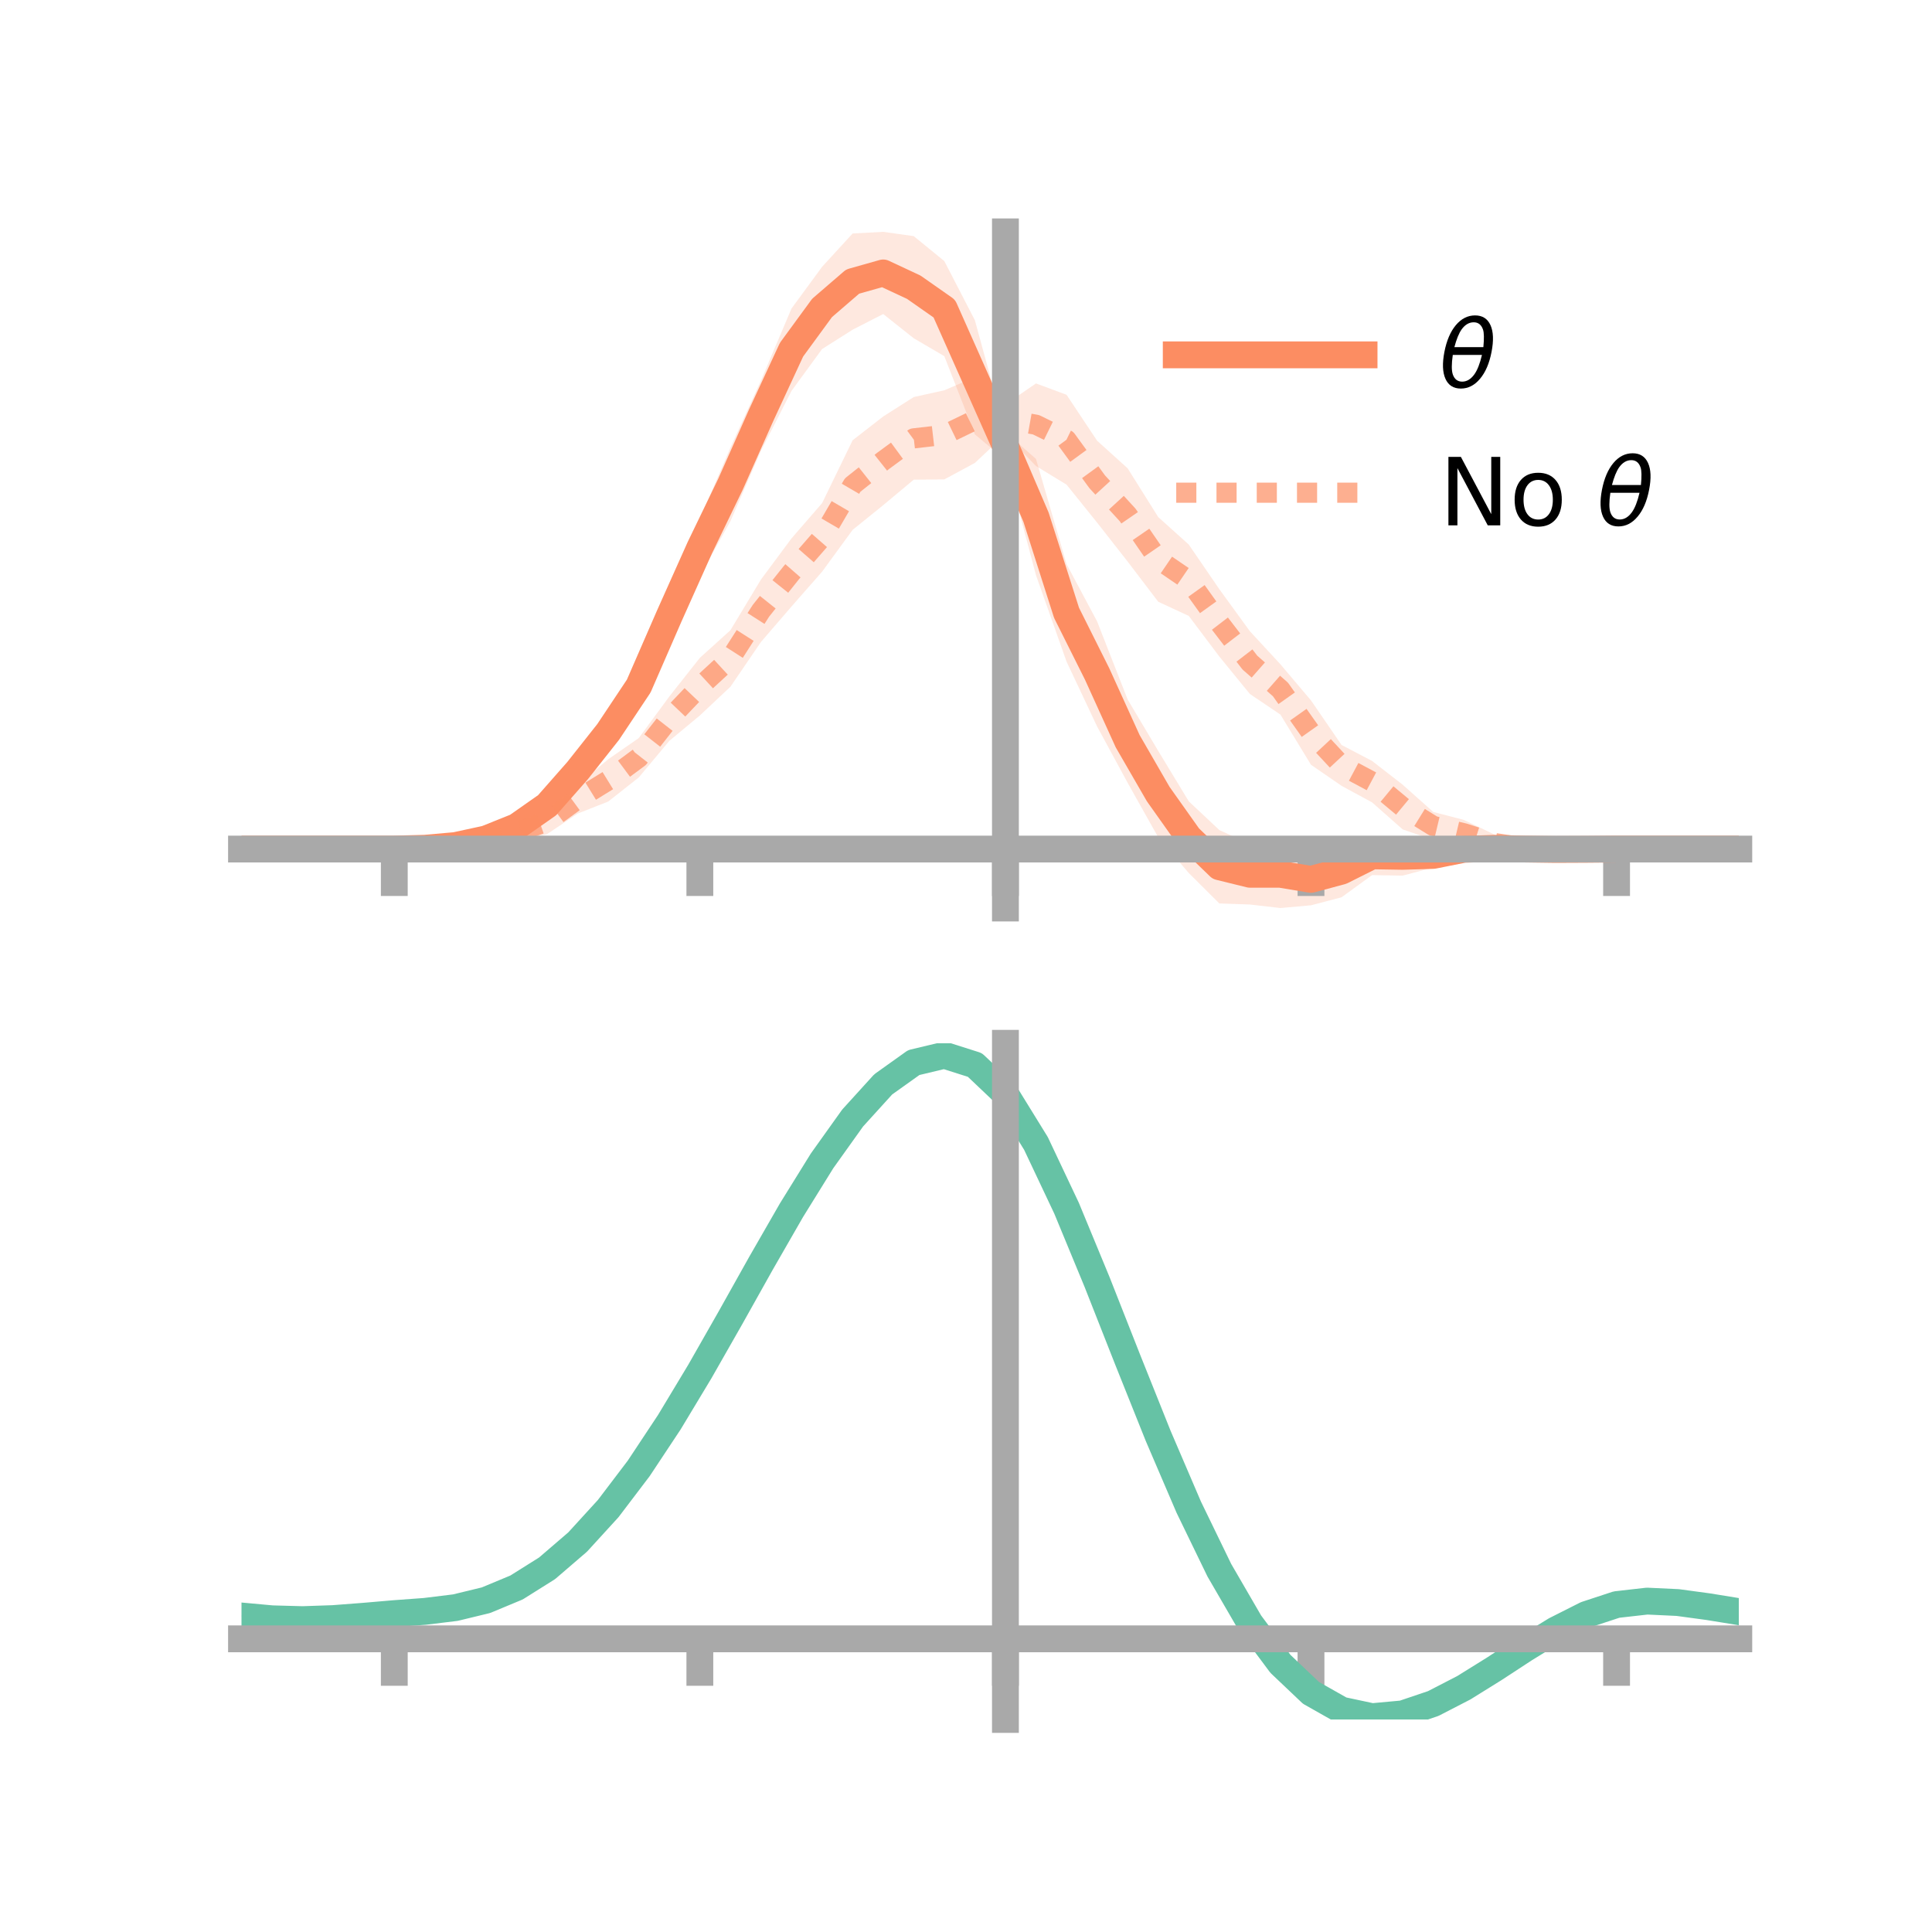 <?xml version="1.0" encoding="utf-8" standalone="no"?>
<!DOCTYPE svg PUBLIC "-//W3C//DTD SVG 1.1//EN"
  "http://www.w3.org/Graphics/SVG/1.1/DTD/svg11.dtd">
<!-- Created with matplotlib (https://matplotlib.org/) -->
<svg height="144pt" version="1.1" viewBox="0 0 144 144" width="144pt" xmlns="http://www.w3.org/2000/svg" xmlns:xlink="http://www.w3.org/1999/xlink">
 <defs>
  <style type="text/css">*{stroke-linecap:butt;stroke-linejoin:round;}</style>
 </defs>
 <g id="figure_1">
  <g id="patch_1">
   <path d="M 0 144 
L 144 144 
L 144 0 
L 0 0 
z
" style="fill:none;"/>
  </g>
  <g id="axes_1">
   <g id="patch_2">
    <path d="M 18 67.68 
L 129.6 67.68 
L 129.6 17.28 
L 18 17.28 
z
" style="fill:none;"/>
   </g>
   <g id="PolyCollection_1">
    <path clip-path="url(#pae7e20d0c9)" d="M 18 63.283 
L 18 63.283 
L 20.278 63.283 
L 22.555 63.283 
L 24.833 63.283 
L 27.11 63.283 
L 29.388 63.282 
L 31.665 63.153 
L 33.943 62.807 
L 36.22 62.166 
L 38.498 60.983 
L 40.776 59.143 
L 43.053 56.448 
L 45.331 53.064 
L 47.608 49.613 
L 49.886 43.968 
L 52.163 38.69 
L 54.441 33.361 
L 56.718 28.361 
L 58.996 22.993 
L 61.273 19.888 
L 63.551 17.401 
L 65.829 17.28 
L 68.106 17.601 
L 70.384 19.46 
L 72.661 23.867 
L 74.939 32.197 
L 77.216 34.207 
L 79.494 42.044 
L 81.771 46.314 
L 84.049 52.138 
L 86.327 55.967 
L 88.604 59.726 
L 90.882 61.868 
L 93.159 62.91 
L 95.437 62.65 
L 97.714 63.612 
L 99.992 62.983 
L 102.269 62.355 
L 104.547 62.391 
L 106.824 62.853 
L 109.102 62.515 
L 111.38 62.63 
L 113.657 62.933 
L 115.935 63.094 
L 118.212 63.235 
L 120.49 63.283 
L 122.767 63.283 
L 125.045 63.283 
L 127.322 63.283 
L 129.6 63.283 
L 129.6 63.283 
L 129.6 63.283 
L 127.322 63.283 
L 125.045 63.283 
L 122.767 63.283 
L 120.49 63.283 
L 118.212 63.374 
L 115.935 63.534 
L 113.657 63.633 
L 111.38 63.832 
L 109.102 64.094 
L 106.824 64.662 
L 104.547 65.264 
L 102.269 65.225 
L 99.992 66.878 
L 97.714 67.476 
L 95.437 67.68 
L 93.159 67.417 
L 90.882 67.338 
L 88.604 65.069 
L 86.327 62.408 
L 84.049 58.348 
L 81.771 54.146 
L 79.494 49.311 
L 77.216 42.871 
L 74.939 34.282 
L 72.661 32.375 
L 70.384 26.547 
L 68.106 25.214 
L 65.829 23.406 
L 63.551 24.573 
L 61.273 26.015 
L 58.996 29.132 
L 56.718 33.6 
L 54.441 38.848 
L 52.163 42.943 
L 49.886 47.84 
L 47.608 52.656 
L 45.331 56.041 
L 43.053 58.415 
L 40.776 60.894 
L 38.498 62.25 
L 36.22 62.894 
L 33.943 63.239 
L 31.665 63.297 
L 29.388 63.283 
L 27.11 63.283 
L 24.833 63.283 
L 22.555 63.283 
L 20.278 63.283 
L 18 63.283 
z
" style="fill:#fc8d62;fill-opacity:0.2;"/>
   </g>
   <g id="PolyCollection_2">
    <path clip-path="url(#pae7e20d0c9)" d="M 18 63.283 
L 18 63.283 
L 20.278 63.283 
L 22.555 63.283 
L 24.833 63.283 
L 27.11 63.283 
L 29.388 63.282 
L 31.665 63.131 
L 33.943 62.817 
L 36.22 62.249 
L 38.498 61.367 
L 40.776 60.305 
L 43.053 58.5 
L 45.331 56.592 
L 47.608 55.013 
L 49.886 51.914 
L 52.163 49.033 
L 54.441 46.974 
L 56.718 43.194 
L 58.996 40.127 
L 61.273 37.503 
L 63.551 32.813 
L 65.829 31.042 
L 68.106 29.594 
L 70.384 29.089 
L 72.661 28.114 
L 74.939 30.143 
L 77.216 28.579 
L 79.494 29.425 
L 81.771 32.847 
L 84.049 34.907 
L 86.327 38.539 
L 88.604 40.589 
L 90.882 43.915 
L 93.159 47.049 
L 95.437 49.514 
L 97.714 52.205 
L 99.992 55.526 
L 102.269 56.719 
L 104.547 58.487 
L 106.824 60.517 
L 109.102 61.109 
L 111.38 62.196 
L 113.657 62.826 
L 115.935 63.081 
L 118.212 63.243 
L 120.49 63.283 
L 122.767 63.283 
L 125.045 63.283 
L 127.322 63.283 
L 129.6 63.283 
L 129.6 63.283 
L 129.6 63.283 
L 127.322 63.283 
L 125.045 63.283 
L 122.767 63.283 
L 120.49 63.283 
L 118.212 63.402 
L 115.935 63.516 
L 113.657 63.541 
L 111.38 63.468 
L 109.102 63.099 
L 106.824 62.603 
L 104.547 61.819 
L 102.269 59.806 
L 99.992 58.571 
L 97.714 57.002 
L 95.437 53.263 
L 93.159 51.725 
L 90.882 48.934 
L 88.604 45.908 
L 86.327 44.851 
L 84.049 41.857 
L 81.771 38.951 
L 79.494 36.122 
L 77.216 34.735 
L 74.939 32.361 
L 72.661 34.505 
L 70.384 35.733 
L 68.106 35.752 
L 65.829 37.652 
L 63.551 39.492 
L 61.273 42.611 
L 58.996 45.203 
L 56.718 47.848 
L 54.441 51.187 
L 52.163 53.327 
L 49.886 55.221 
L 47.608 57.948 
L 45.331 59.743 
L 43.053 60.641 
L 40.776 62.171 
L 38.498 62.712 
L 36.22 63.046 
L 33.943 63.269 
L 31.665 63.299 
L 29.388 63.283 
L 27.11 63.283 
L 24.833 63.283 
L 22.555 63.283 
L 20.278 63.283 
L 18 63.283 
z
" style="fill:#fc8d62;fill-opacity:0.2;"/>
   </g>
   <g id="matplotlib.axis_1">
    <g id="xtick_1">
     <g id="line2d_1">
      <defs>
       <path d="M 0 0 
L 0 3.5 
" id="mae82cb8289" style="stroke:#a9a9a9;stroke-width:2;"/>
      </defs>
      <g>
       <use style="fill:#a9a9a9;stroke:#a9a9a9;stroke-width:2;" x="29.388" xlink:href="#mae82cb8289" y="63.283"/>
      </g>
     </g>
    </g>
    <g id="xtick_2">
     <g id="line2d_2">
      <g>
       <use style="fill:#a9a9a9;stroke:#a9a9a9;stroke-width:2;" x="52.163" xlink:href="#mae82cb8289" y="63.283"/>
      </g>
     </g>
    </g>
    <g id="xtick_3">
     <g id="line2d_3">
      <g>
       <use style="fill:#a9a9a9;stroke:#a9a9a9;stroke-width:2;" x="74.939" xlink:href="#mae82cb8289" y="63.283"/>
      </g>
     </g>
    </g>
    <g id="xtick_4">
     <g id="line2d_4">
      <g>
       <use style="fill:#a9a9a9;stroke:#a9a9a9;stroke-width:2;" x="97.714" xlink:href="#mae82cb8289" y="63.283"/>
      </g>
     </g>
    </g>
    <g id="xtick_5">
     <g id="line2d_5">
      <g>
       <use style="fill:#a9a9a9;stroke:#a9a9a9;stroke-width:2;" x="120.49" xlink:href="#mae82cb8289" y="63.283"/>
      </g>
     </g>
    </g>
   </g>
   <g id="matplotlib.axis_2"/>
   <g id="line2d_6">
    <path clip-path="url(#pae7e20d0c9)" d="M 18 63.283 
L 20.278 63.283 
L 22.555 63.283 
L 24.833 63.283 
L 27.11 63.283 
L 29.388 63.283 
L 31.665 63.225 
L 33.943 63.023 
L 36.22 62.53 
L 38.498 61.616 
L 40.776 60.019 
L 43.053 57.432 
L 45.331 54.553 
L 47.608 51.135 
L 49.886 45.904 
L 52.163 40.817 
L 54.441 36.104 
L 56.718 30.981 
L 58.996 26.063 
L 61.273 22.951 
L 63.551 20.987 
L 65.829 20.343 
L 68.106 21.407 
L 70.384 23.003 
L 72.661 28.121 
L 74.939 33.24 
L 77.216 38.539 
L 79.494 45.678 
L 81.771 50.23 
L 84.049 55.243 
L 86.327 59.187 
L 88.604 62.397 
L 90.882 64.603 
L 93.159 65.163 
L 95.437 65.165 
L 97.714 65.544 
L 99.992 64.931 
L 102.269 63.79 
L 104.547 63.827 
L 106.824 63.758 
L 109.102 63.304 
L 111.38 63.231 
L 113.657 63.283 
L 115.935 63.314 
L 118.212 63.304 
L 120.49 63.283 
L 122.767 63.283 
L 125.045 63.283 
L 127.322 63.283 
L 129.6 63.283 
" style="fill:none;stroke:#fc8d62;stroke-linecap:square;stroke-width:2;"/>
   </g>
   <g id="line2d_7">
    <path clip-path="url(#pae7e20d0c9)" d="M 18 63.283 
L 20.278 63.283 
L 22.555 63.283 
L 24.833 63.283 
L 27.11 63.283 
L 29.388 63.283 
L 31.665 63.215 
L 33.943 63.043 
L 36.22 62.647 
L 38.498 62.039 
L 40.776 61.238 
L 43.053 59.571 
L 45.331 58.167 
L 47.608 56.48 
L 49.886 53.567 
L 52.163 51.18 
L 54.441 49.081 
L 56.718 45.521 
L 58.996 42.665 
L 61.273 40.057 
L 63.551 36.153 
L 65.829 34.347 
L 68.106 32.673 
L 70.384 32.411 
L 72.661 31.31 
L 74.939 31.252 
L 77.216 31.657 
L 79.494 32.773 
L 81.771 35.899 
L 84.049 38.382 
L 86.327 41.695 
L 88.604 43.248 
L 90.882 46.424 
L 93.159 49.387 
L 95.437 51.388 
L 97.714 54.603 
L 99.992 57.048 
L 102.269 58.262 
L 104.547 60.153 
L 106.824 61.56 
L 109.102 62.104 
L 111.38 62.832 
L 113.657 63.183 
L 115.935 63.298 
L 118.212 63.323 
L 120.49 63.283 
L 122.767 63.283 
L 125.045 63.283 
L 127.322 63.283 
L 129.6 63.283 
" style="fill:none;stroke:#fc8d62;stroke-dasharray:1.5,1.5;stroke-dashoffset:0;stroke-opacity:0.7;stroke-width:1.5;"/>
   </g>
   <g id="patch_3">
    <path d="M 74.939 67.68 
L 74.939 17.28 
" style="fill:none;stroke:#a9a9a9;stroke-linecap:square;stroke-linejoin:miter;stroke-width:2;"/>
   </g>
   <g id="patch_4">
    <path d="M 129.6 67.68 
L 129.6 17.28 
" style="fill:none;"/>
   </g>
   <g id="patch_5">
    <path d="M 18 63.283 
L 129.6 63.283 
" style="fill:none;stroke:#a9a9a9;stroke-linecap:square;stroke-linejoin:miter;stroke-width:2;"/>
   </g>
   <g id="patch_6">
    <path d="M 18 17.28 
L 129.6 17.28 
" style="fill:none;"/>
   </g>
   <g id="legend_1">
    <g id="line2d_8">
     <path d="M 87.67 26.449 
L 101.67 26.449 
" style="fill:none;stroke:#fc8d62;stroke-linecap:square;stroke-width:2;"/>
    </g>
    <g id="line2d_9"/>
    <g id="text_1">
     <!-- $\theta$ -->
     <g transform="translate(107.27 28.899)scale(0.07 -0.07)">
      <defs>
       <path d="M 45.516 34.672 
L 14.453 34.672 
Q 12.359 20.062 14.5 13.875 
Q 17.188 6.25 24.469 6.25 
Q 31.781 6.25 37.359 13.922 
Q 42.234 20.656 45.516 34.672 
z
M 47.016 42.969 
Q 48.344 56.844 46.625 61.719 
Q 43.953 69.438 36.766 69.438 
Q 29.297 69.438 23.828 61.812 
Q 19.531 55.672 16.156 42.969 
z
M 38.188 76.766 
Q 49.906 76.766 54.594 66.406 
Q 59.281 56.109 55.719 37.844 
Q 52.203 19.625 43.453 9.281 
Q 34.766 -1.125 23.047 -1.125 
Q 11.281 -1.125 6.641 9.281 
Q 2 19.625 5.516 37.844 
Q 9.078 56.109 17.719 66.406 
Q 26.422 76.766 38.188 76.766 
z
" id="DejaVuSans-Oblique-952"/>
      </defs>
      <use transform="translate(0 0.234)" xlink:href="#DejaVuSans-Oblique-952"/>
     </g>
    </g>
    <g id="line2d_10">
     <path d="M 87.67 36.724 
L 101.67 36.724 
" style="fill:none;stroke:#fc8d62;stroke-dasharray:1.5,1.5;stroke-dashoffset:0;stroke-opacity:0.7;stroke-width:1.5;"/>
    </g>
    <g id="line2d_11"/>
    <g id="text_2">
     <!-- No $\theta$ -->
     <g transform="translate(107.27 39.174)scale(0.07 -0.07)">
      <defs>
       <path d="M 9.812 72.906 
L 23.094 72.906 
L 55.422 11.922 
L 55.422 72.906 
L 64.984 72.906 
L 64.984 0 
L 51.703 0 
L 19.391 60.984 
L 19.391 0 
L 9.812 0 
z
" id="DejaVuSans-78"/>
       <path d="M 30.609 48.391 
Q 23.391 48.391 19.188 42.75 
Q 14.984 37.109 14.984 27.297 
Q 14.984 17.484 19.156 11.844 
Q 23.344 6.203 30.609 6.203 
Q 37.797 6.203 41.984 11.859 
Q 46.188 17.531 46.188 27.297 
Q 46.188 37.016 41.984 42.703 
Q 37.797 48.391 30.609 48.391 
z
M 30.609 56 
Q 42.328 56 49.016 48.375 
Q 55.719 40.766 55.719 27.297 
Q 55.719 13.875 49.016 6.219 
Q 42.328 -1.422 30.609 -1.422 
Q 18.844 -1.422 12.172 6.219 
Q 5.516 13.875 5.516 27.297 
Q 5.516 40.766 12.172 48.375 
Q 18.844 56 30.609 56 
z
" id="DejaVuSans-111"/>
       <path id="DejaVuSans-32"/>
      </defs>
      <use transform="translate(0 0.234)" xlink:href="#DejaVuSans-78"/>
      <use transform="translate(74.805 0.234)" xlink:href="#DejaVuSans-111"/>
      <use transform="translate(135.986 0.234)" xlink:href="#DejaVuSans-32"/>
      <use transform="translate(167.773 0.234)" xlink:href="#DejaVuSans-Oblique-952"/>
     </g>
    </g>
   </g>
  </g>
  <g id="axes_2">
   <g id="patch_7">
    <path d="M 18 128.16 
L 129.6 128.16 
L 129.6 77.76 
L 18 77.76 
z
" style="fill:none;"/>
   </g>
   <g id="PolyCollection_3">
    <path clip-path="url(#p171fe40cfa)" d="M 18 120.488 
L 18 120.407 
L 20.278 120.625 
L 22.555 120.687 
L 24.833 120.603 
L 27.11 120.42 
L 29.388 120.217 
L 31.665 120.044 
L 33.943 119.761 
L 36.22 119.203 
L 38.498 118.244 
L 40.776 116.793 
L 43.053 114.8 
L 45.331 112.255 
L 47.608 109.19 
L 49.886 105.674 
L 52.163 101.806 
L 54.441 97.718 
L 56.718 93.563 
L 58.996 89.517 
L 61.273 85.768 
L 63.551 82.516 
L 65.829 79.963 
L 68.106 78.312 
L 70.384 77.76 
L 72.661 78.497 
L 74.939 80.692 
L 77.216 84.434 
L 79.494 89.323 
L 81.771 94.909 
L 84.049 100.772 
L 86.327 106.549 
L 88.604 111.938 
L 90.882 116.705 
L 93.159 120.684 
L 95.437 123.779 
L 97.714 125.96 
L 99.992 127.255 
L 102.269 127.743 
L 104.547 127.538 
L 106.824 126.779 
L 109.102 125.623 
L 111.38 124.23 
L 113.657 122.766 
L 115.935 121.39 
L 118.212 120.255 
L 120.49 119.511 
L 122.767 119.256 
L 125.045 119.369 
L 127.322 119.687 
L 129.6 120.069 
L 129.6 120.177 
L 129.6 120.177 
L 127.322 119.819 
L 125.045 119.52 
L 122.767 119.418 
L 120.49 119.679 
L 118.212 120.433 
L 115.935 121.596 
L 113.657 123.017 
L 111.38 124.532 
L 109.102 125.972 
L 106.824 127.165 
L 104.547 127.945 
L 102.269 128.16 
L 99.992 127.677 
L 97.714 126.395 
L 95.437 124.252 
L 93.159 121.232 
L 90.882 117.365 
L 88.604 112.741 
L 86.327 107.513 
L 84.049 101.905 
L 81.771 96.208 
L 79.494 90.778 
L 77.216 86.022 
L 74.939 82.383 
L 72.661 80.256 
L 70.384 79.546 
L 68.106 80.085 
L 65.829 81.683 
L 63.551 84.145 
L 61.273 87.275 
L 58.996 90.876 
L 56.718 94.755 
L 54.441 98.732 
L 52.163 102.641 
L 49.886 106.336 
L 47.608 109.696 
L 45.331 112.628 
L 43.053 115.07 
L 40.776 116.993 
L 38.498 118.402 
L 36.22 119.34 
L 33.943 119.886 
L 31.665 120.161 
L 29.388 120.324 
L 27.11 120.512 
L 24.833 120.677 
L 22.555 120.748 
L 20.278 120.688 
L 18 120.488 
z
" style="fill:#66c2a5;fill-opacity:0.2;"/>
   </g>
   <g id="matplotlib.axis_3">
    <g id="xtick_6">
     <g id="line2d_12">
      <g>
       <use style="fill:#a9a9a9;stroke:#a9a9a9;stroke-width:2;" x="29.388" xlink:href="#mae82cb8289" y="122.147"/>
      </g>
     </g>
    </g>
    <g id="xtick_7">
     <g id="line2d_13">
      <g>
       <use style="fill:#a9a9a9;stroke:#a9a9a9;stroke-width:2;" x="52.163" xlink:href="#mae82cb8289" y="122.147"/>
      </g>
     </g>
    </g>
    <g id="xtick_8">
     <g id="line2d_14">
      <g>
       <use style="fill:#a9a9a9;stroke:#a9a9a9;stroke-width:2;" x="74.939" xlink:href="#mae82cb8289" y="122.147"/>
      </g>
     </g>
    </g>
    <g id="xtick_9">
     <g id="line2d_15">
      <g>
       <use style="fill:#a9a9a9;stroke:#a9a9a9;stroke-width:2;" x="97.714" xlink:href="#mae82cb8289" y="122.147"/>
      </g>
     </g>
    </g>
    <g id="xtick_10">
     <g id="line2d_16">
      <g>
       <use style="fill:#a9a9a9;stroke:#a9a9a9;stroke-width:2;" x="120.49" xlink:href="#mae82cb8289" y="122.147"/>
      </g>
     </g>
    </g>
   </g>
   <g id="matplotlib.axis_4"/>
   <g id="line2d_17">
    <path clip-path="url(#p171fe40cfa)" d="M 18 120.447 
L 20.278 120.656 
L 22.555 120.718 
L 24.833 120.64 
L 27.11 120.466 
L 29.388 120.27 
L 31.665 120.103 
L 33.943 119.823 
L 36.22 119.271 
L 38.498 118.323 
L 40.776 116.893 
L 43.053 114.935 
L 45.331 112.441 
L 47.608 109.443 
L 49.886 106.005 
L 52.163 102.223 
L 54.441 98.225 
L 56.718 94.159 
L 58.996 90.196 
L 61.273 86.522 
L 63.551 83.331 
L 65.829 80.823 
L 68.106 79.198 
L 70.384 78.653 
L 72.661 79.376 
L 74.939 81.537 
L 77.216 85.228 
L 79.494 90.05 
L 81.771 95.558 
L 84.049 101.339 
L 86.327 107.031 
L 88.604 112.339 
L 90.882 117.035 
L 93.159 120.958 
L 95.437 124.016 
L 97.714 126.177 
L 99.992 127.466 
L 102.269 127.951 
L 104.547 127.741 
L 106.824 126.972 
L 109.102 125.797 
L 111.38 124.381 
L 113.657 122.892 
L 115.935 121.493 
L 118.212 120.344 
L 120.49 119.595 
L 122.767 119.337 
L 125.045 119.444 
L 127.322 119.753 
L 129.6 120.123 
" style="fill:none;stroke:#66c2a5;stroke-linecap:square;stroke-width:2;"/>
   </g>
   <g id="patch_8">
    <path d="M 74.939 128.16 
L 74.939 77.76 
" style="fill:none;stroke:#a9a9a9;stroke-linecap:square;stroke-linejoin:miter;stroke-width:2;"/>
   </g>
   <g id="patch_9">
    <path d="M 129.6 128.16 
L 129.6 77.76 
" style="fill:none;"/>
   </g>
   <g id="patch_10">
    <path d="M 18 122.147 
L 129.6 122.147 
" style="fill:none;stroke:#a9a9a9;stroke-linecap:square;stroke-linejoin:miter;stroke-width:2;"/>
   </g>
   <g id="patch_11">
    <path d="M 18 77.76 
L 129.6 77.76 
" style="fill:none;"/>
   </g>
  </g>
 </g>
 <defs>
  <clipPath id="pae7e20d0c9">
   <rect height="50.4" width="111.6" x="18" y="17.28"/>
  </clipPath>
  <clipPath id="p171fe40cfa">
   <rect height="50.4" width="111.6" x="18" y="77.76"/>
  </clipPath>
 </defs>
</svg>
